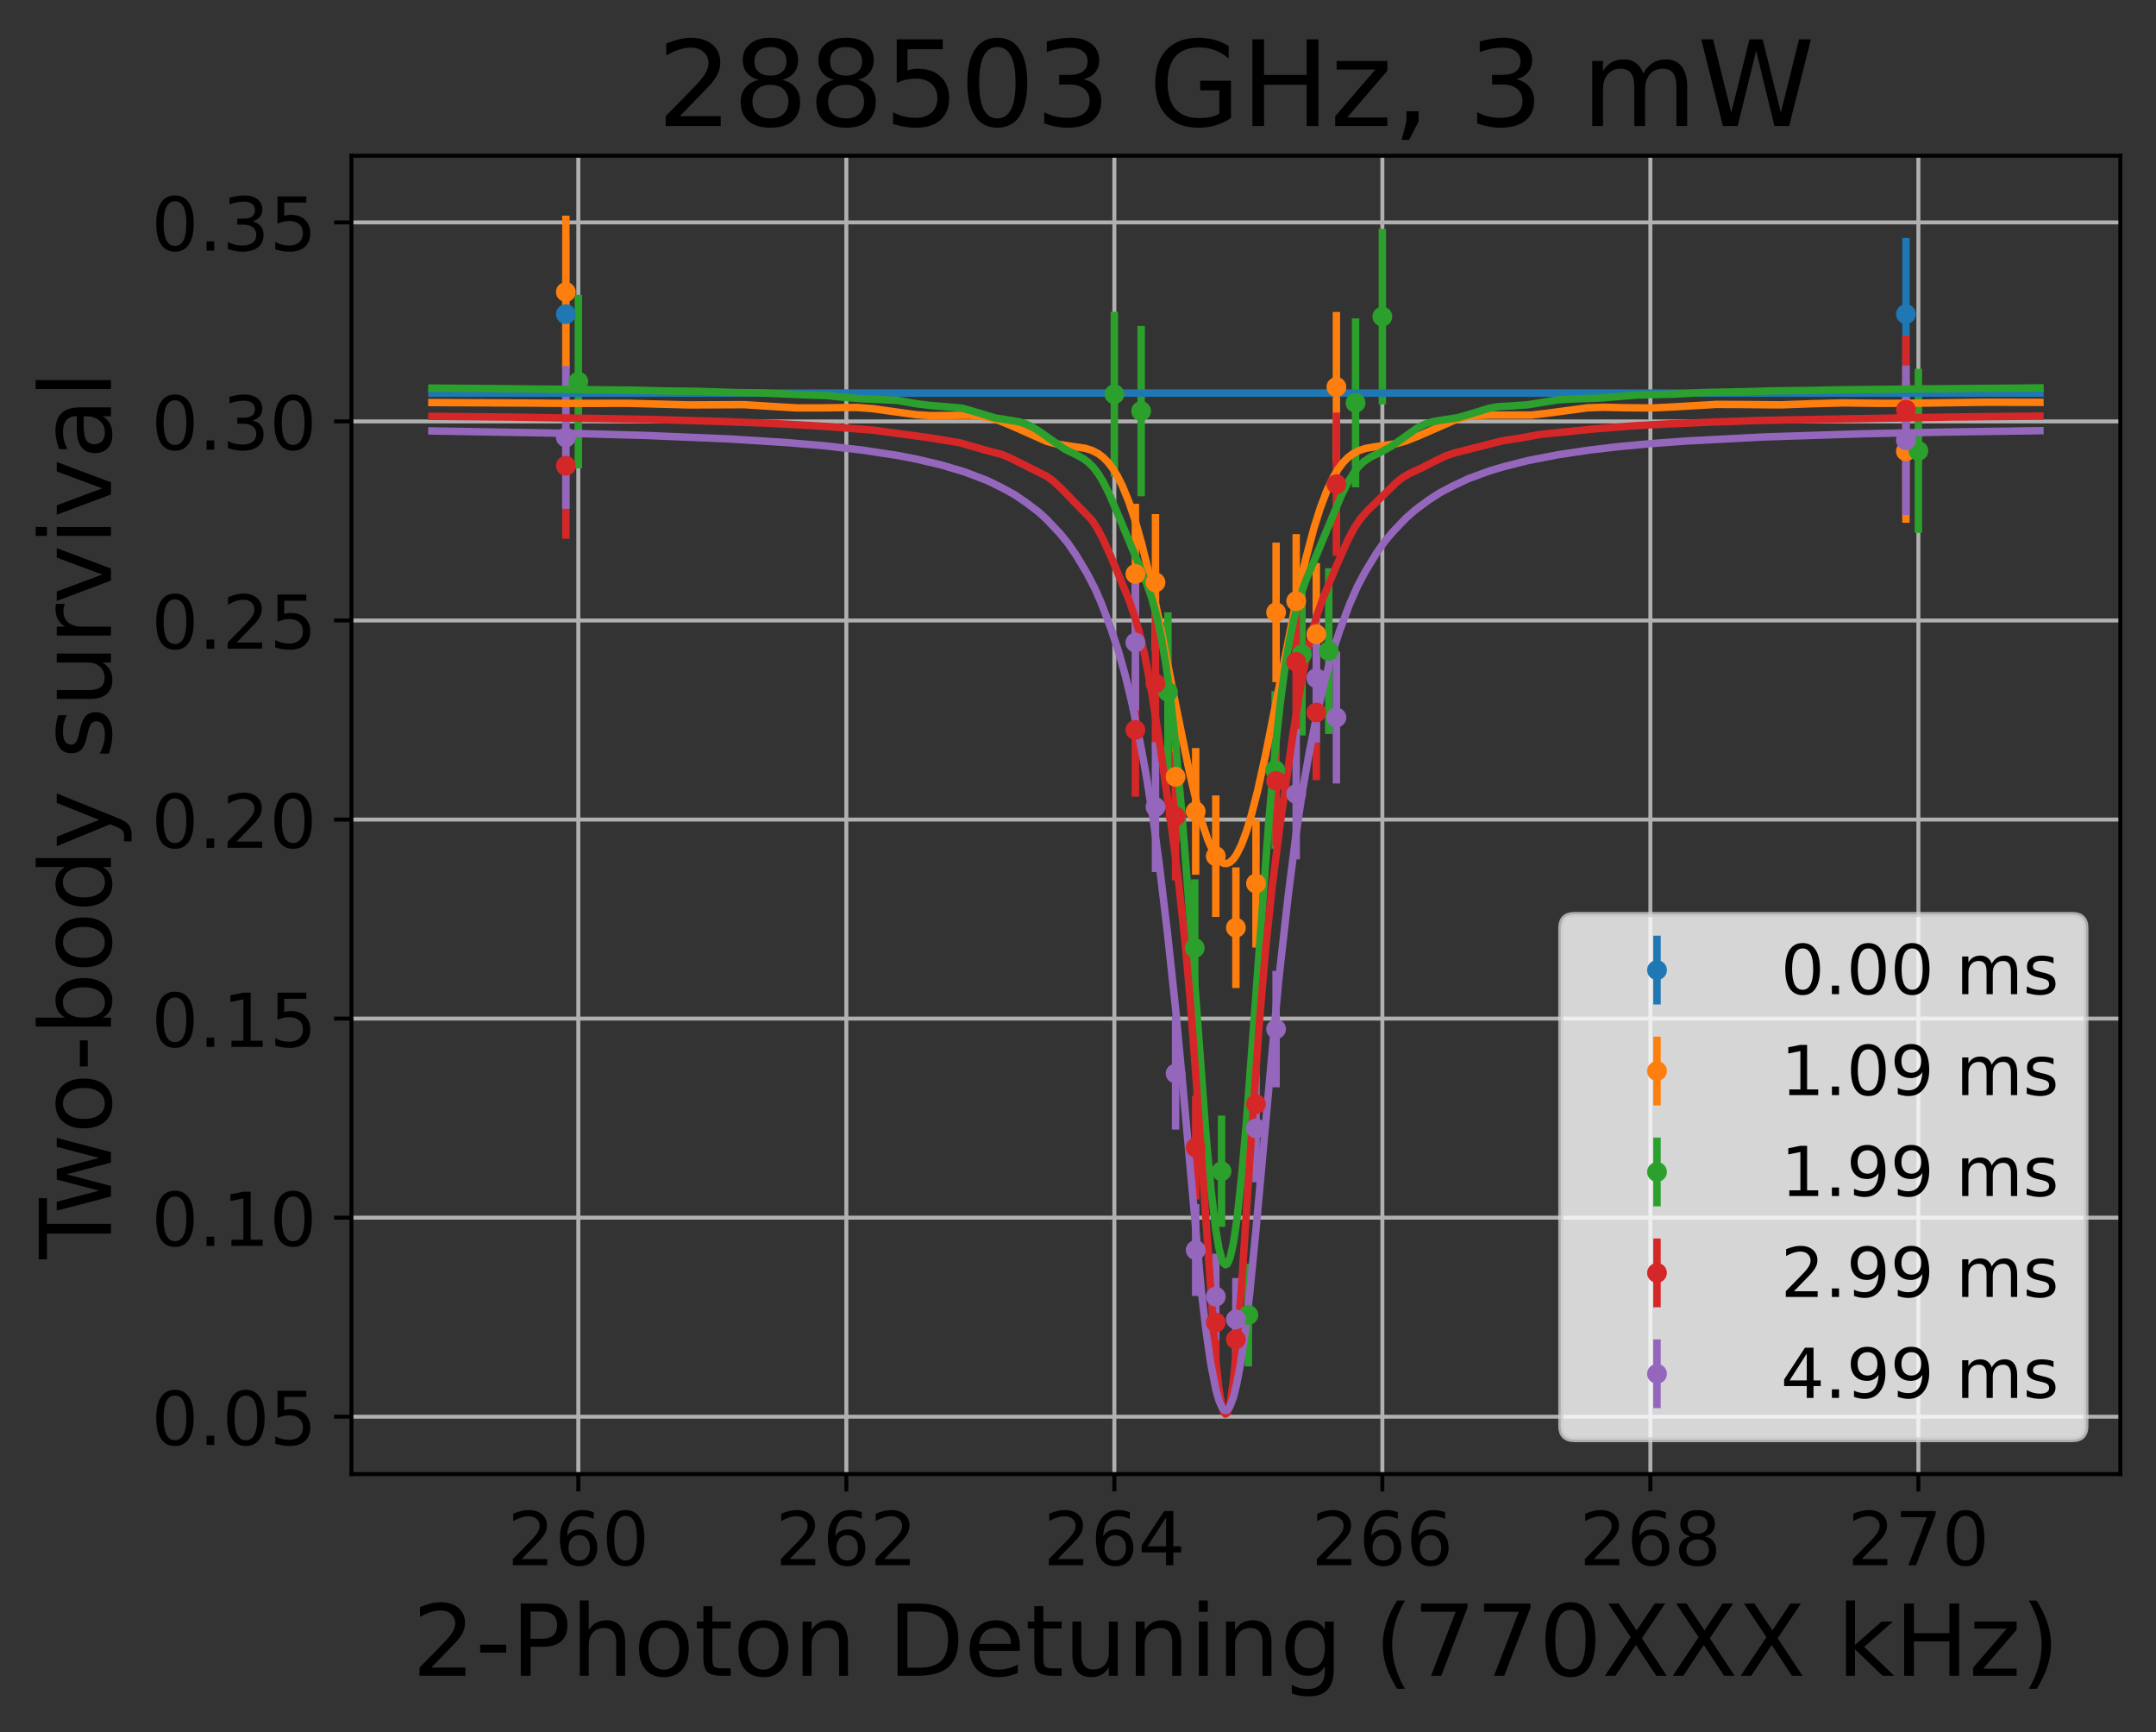 <?xml version="1.0" encoding="utf-8" standalone="no"?>
<!DOCTYPE svg PUBLIC "-//W3C//DTD SVG 1.1//EN"
  "http://www.w3.org/Graphics/SVG/1.1/DTD/svg11.dtd">
<!-- Created with matplotlib (https://matplotlib.org/) -->
<svg height="349.622pt" version="1.1" viewBox="0 0 435.275 349.622" width="435.275pt" xmlns="http://www.w3.org/2000/svg" xmlns:xlink="http://www.w3.org/1999/xlink">
 <rect x="0" y="0" width="435.275" height="349.622" fill="#333333" stroke="none"/>
 <defs>
  <style type="text/css">
*{stroke-linecap:butt;stroke-linejoin:round;}
  </style>
 </defs>
 <g id="figure_1">
  <g id="patch_1">
   <path d="M 0 349.622 
L 435.275 349.622 
L 435.275 0 
L 0 0 
z
" style="fill:none;"/>
  </g>
  <g id="axes_1">
   <g id="patch_2">
    <path d="M 70.955 297.548 
L 428.075 297.548 
L 428.075 31.436 
L 70.955 31.436 
z
" style="fill:none;"/>
   </g>
   <g id="matplotlib.axis_1">
    <g id="xtick_1">
     <g id="line2d_1">
      <path clip-path="url(#p140c2fcd43)" d="M 116.758 297.548 
L 116.758 31.436 
" style="fill:none;stroke:#b0b0b0;stroke-linecap:square;stroke-width:0.8;"/>
     </g>
     <g id="line2d_2">
      <defs>
       <path d="M 0 0 
L 0 3.5 
" id="m005f0a59be" style="stroke:#000000;stroke-width:0.8;"/>
      </defs>
      <g>
       <use style="stroke:#000000;stroke-width:0.8;" x="116.758" xlink:href="#m005f0a59be" y="297.548"/>
      </g>
     </g>
     <g id="text_1">
      <!-- 260 -->
      <defs>
       <path d="M 19.188 8.297 
L 53.609 8.297 
L 53.609 0 
L 7.328 0 
L 7.328 8.297 
Q 12.938 14.109 22.625 23.891 
Q 32.328 33.688 34.812 36.531 
Q 39.547 41.844 41.422 45.531 
Q 43.312 49.219 43.312 52.781 
Q 43.312 58.594 39.234 62.25 
Q 35.156 65.922 28.609 65.922 
Q 23.969 65.922 18.812 64.312 
Q 13.672 62.703 7.812 59.422 
L 7.812 69.391 
Q 13.766 71.781 18.938 73 
Q 24.125 74.219 28.422 74.219 
Q 39.75 74.219 46.484 68.547 
Q 53.219 62.891 53.219 53.422 
Q 53.219 48.922 51.531 44.891 
Q 49.859 40.875 45.406 35.406 
Q 44.188 33.984 37.641 27.219 
Q 31.109 20.453 19.188 8.297 
z
" id="DejaVuSans-50"/>
       <path d="M 33.016 40.375 
Q 26.375 40.375 22.484 35.828 
Q 18.609 31.297 18.609 23.391 
Q 18.609 15.531 22.484 10.953 
Q 26.375 6.391 33.016 6.391 
Q 39.656 6.391 43.531 10.953 
Q 47.406 15.531 47.406 23.391 
Q 47.406 31.297 43.531 35.828 
Q 39.656 40.375 33.016 40.375 
z
M 52.594 71.297 
L 52.594 62.312 
Q 48.875 64.062 45.094 64.984 
Q 41.312 65.922 37.594 65.922 
Q 27.828 65.922 22.672 59.328 
Q 17.531 52.734 16.797 39.406 
Q 19.672 43.656 24.016 45.922 
Q 28.375 48.188 33.594 48.188 
Q 44.578 48.188 50.953 41.516 
Q 57.328 34.859 57.328 23.391 
Q 57.328 12.156 50.688 5.359 
Q 44.047 -1.422 33.016 -1.422 
Q 20.359 -1.422 13.672 8.266 
Q 6.984 17.969 6.984 36.375 
Q 6.984 53.656 15.188 63.938 
Q 23.391 74.219 37.203 74.219 
Q 40.922 74.219 44.703 73.484 
Q 48.484 72.75 52.594 71.297 
z
" id="DejaVuSans-54"/>
       <path d="M 31.781 66.406 
Q 24.172 66.406 20.328 58.906 
Q 16.5 51.422 16.5 36.375 
Q 16.5 21.391 20.328 13.891 
Q 24.172 6.391 31.781 6.391 
Q 39.453 6.391 43.281 13.891 
Q 47.125 21.391 47.125 36.375 
Q 47.125 51.422 43.281 58.906 
Q 39.453 66.406 31.781 66.406 
z
M 31.781 74.219 
Q 44.047 74.219 50.516 64.516 
Q 56.984 54.828 56.984 36.375 
Q 56.984 17.969 50.516 8.266 
Q 44.047 -1.422 31.781 -1.422 
Q 19.531 -1.422 13.062 8.266 
Q 6.594 17.969 6.594 36.375 
Q 6.594 54.828 13.062 64.516 
Q 19.531 74.219 31.781 74.219 
z
" id="DejaVuSans-48"/>
      </defs>
      <g transform="translate(102.442 315.946)scale(0.15 -0.15)">
       <use xlink:href="#DejaVuSans-50"/>
       <use x="63.623" xlink:href="#DejaVuSans-54"/>
       <use x="127.246" xlink:href="#DejaVuSans-48"/>
      </g>
     </g>
    </g>
    <g id="xtick_2">
     <g id="line2d_3">
      <path clip-path="url(#p140c2fcd43)" d="M 170.867 297.548 
L 170.867 31.436 
" style="fill:none;stroke:#b0b0b0;stroke-linecap:square;stroke-width:0.8;"/>
     </g>
     <g id="line2d_4">
      <g>
       <use style="stroke:#000000;stroke-width:0.8;" x="170.867" xlink:href="#m005f0a59be" y="297.548"/>
      </g>
     </g>
     <g id="text_2">
      <!-- 262 -->
      <g transform="translate(156.551 315.946)scale(0.15 -0.15)">
       <use xlink:href="#DejaVuSans-50"/>
       <use x="63.623" xlink:href="#DejaVuSans-54"/>
       <use x="127.246" xlink:href="#DejaVuSans-50"/>
      </g>
     </g>
    </g>
    <g id="xtick_3">
     <g id="line2d_5">
      <path clip-path="url(#p140c2fcd43)" d="M 224.976 297.548 
L 224.976 31.436 
" style="fill:none;stroke:#b0b0b0;stroke-linecap:square;stroke-width:0.8;"/>
     </g>
     <g id="line2d_6">
      <g>
       <use style="stroke:#000000;stroke-width:0.8;" x="224.976" xlink:href="#m005f0a59be" y="297.548"/>
      </g>
     </g>
     <g id="text_3">
      <!-- 264 -->
      <defs>
       <path d="M 37.797 64.312 
L 12.891 25.391 
L 37.797 25.391 
z
M 35.203 72.906 
L 47.609 72.906 
L 47.609 25.391 
L 58.016 25.391 
L 58.016 17.188 
L 47.609 17.188 
L 47.609 0 
L 37.797 0 
L 37.797 17.188 
L 4.891 17.188 
L 4.891 26.703 
z
" id="DejaVuSans-52"/>
      </defs>
      <g transform="translate(210.661 315.946)scale(0.15 -0.15)">
       <use xlink:href="#DejaVuSans-50"/>
       <use x="63.623" xlink:href="#DejaVuSans-54"/>
       <use x="127.246" xlink:href="#DejaVuSans-52"/>
      </g>
     </g>
    </g>
    <g id="xtick_4">
     <g id="line2d_7">
      <path clip-path="url(#p140c2fcd43)" d="M 279.085 297.548 
L 279.085 31.436 
" style="fill:none;stroke:#b0b0b0;stroke-linecap:square;stroke-width:0.8;"/>
     </g>
     <g id="line2d_8">
      <g>
       <use style="stroke:#000000;stroke-width:0.8;" x="279.085" xlink:href="#m005f0a59be" y="297.548"/>
      </g>
     </g>
     <g id="text_4">
      <!-- 266 -->
      <g transform="translate(264.77 315.946)scale(0.15 -0.15)">
       <use xlink:href="#DejaVuSans-50"/>
       <use x="63.623" xlink:href="#DejaVuSans-54"/>
       <use x="127.246" xlink:href="#DejaVuSans-54"/>
      </g>
     </g>
    </g>
    <g id="xtick_5">
     <g id="line2d_9">
      <path clip-path="url(#p140c2fcd43)" d="M 333.194 297.548 
L 333.194 31.436 
" style="fill:none;stroke:#b0b0b0;stroke-linecap:square;stroke-width:0.8;"/>
     </g>
     <g id="line2d_10">
      <g>
       <use style="stroke:#000000;stroke-width:0.8;" x="333.194" xlink:href="#m005f0a59be" y="297.548"/>
      </g>
     </g>
     <g id="text_5">
      <!-- 268 -->
      <defs>
       <path d="M 31.781 34.625 
Q 24.75 34.625 20.719 30.859 
Q 16.703 27.094 16.703 20.516 
Q 16.703 13.922 20.719 10.156 
Q 24.75 6.391 31.781 6.391 
Q 38.812 6.391 42.859 10.172 
Q 46.922 13.969 46.922 20.516 
Q 46.922 27.094 42.891 30.859 
Q 38.875 34.625 31.781 34.625 
z
M 21.922 38.812 
Q 15.578 40.375 12.031 44.719 
Q 8.5 49.078 8.5 55.328 
Q 8.5 64.062 14.719 69.141 
Q 20.953 74.219 31.781 74.219 
Q 42.672 74.219 48.875 69.141 
Q 55.078 64.062 55.078 55.328 
Q 55.078 49.078 51.531 44.719 
Q 48 40.375 41.703 38.812 
Q 48.828 37.156 52.797 32.312 
Q 56.781 27.484 56.781 20.516 
Q 56.781 9.906 50.312 4.234 
Q 43.844 -1.422 31.781 -1.422 
Q 19.734 -1.422 13.25 4.234 
Q 6.781 9.906 6.781 20.516 
Q 6.781 27.484 10.781 32.312 
Q 14.797 37.156 21.922 38.812 
z
M 18.312 54.391 
Q 18.312 48.734 21.844 45.562 
Q 25.391 42.391 31.781 42.391 
Q 38.141 42.391 41.719 45.562 
Q 45.312 48.734 45.312 54.391 
Q 45.312 60.062 41.719 63.234 
Q 38.141 66.406 31.781 66.406 
Q 25.391 66.406 21.844 63.234 
Q 18.312 60.062 18.312 54.391 
z
" id="DejaVuSans-56"/>
      </defs>
      <g transform="translate(318.879 315.946)scale(0.15 -0.15)">
       <use xlink:href="#DejaVuSans-50"/>
       <use x="63.623" xlink:href="#DejaVuSans-54"/>
       <use x="127.246" xlink:href="#DejaVuSans-56"/>
      </g>
     </g>
    </g>
    <g id="xtick_6">
     <g id="line2d_11">
      <path clip-path="url(#p140c2fcd43)" d="M 387.303 297.548 
L 387.303 31.436 
" style="fill:none;stroke:#b0b0b0;stroke-linecap:square;stroke-width:0.8;"/>
     </g>
     <g id="line2d_12">
      <g>
       <use style="stroke:#000000;stroke-width:0.8;" x="387.303" xlink:href="#m005f0a59be" y="297.548"/>
      </g>
     </g>
     <g id="text_6">
      <!-- 270 -->
      <defs>
       <path d="M 8.203 72.906 
L 55.078 72.906 
L 55.078 68.703 
L 28.609 0 
L 18.312 0 
L 43.219 64.594 
L 8.203 64.594 
z
" id="DejaVuSans-55"/>
      </defs>
      <g transform="translate(372.988 315.946)scale(0.15 -0.15)">
       <use xlink:href="#DejaVuSans-50"/>
       <use x="63.623" xlink:href="#DejaVuSans-55"/>
       <use x="127.246" xlink:href="#DejaVuSans-48"/>
      </g>
     </g>
    </g>
    <g id="text_7">
     <!-- 2-Photon Detuning (770XXX kHz) -->
     <defs>
      <path d="M 4.891 31.391 
L 31.203 31.391 
L 31.203 23.391 
L 4.891 23.391 
z
" id="DejaVuSans-45"/>
      <path d="M 19.672 64.797 
L 19.672 37.406 
L 32.078 37.406 
Q 38.969 37.406 42.719 40.969 
Q 46.484 44.531 46.484 51.125 
Q 46.484 57.672 42.719 61.234 
Q 38.969 64.797 32.078 64.797 
z
M 9.812 72.906 
L 32.078 72.906 
Q 44.344 72.906 50.609 67.359 
Q 56.891 61.812 56.891 51.125 
Q 56.891 40.328 50.609 34.812 
Q 44.344 29.297 32.078 29.297 
L 19.672 29.297 
L 19.672 0 
L 9.812 0 
z
" id="DejaVuSans-80"/>
      <path d="M 54.891 33.016 
L 54.891 0 
L 45.906 0 
L 45.906 32.719 
Q 45.906 40.484 42.875 44.328 
Q 39.844 48.188 33.797 48.188 
Q 26.516 48.188 22.312 43.547 
Q 18.109 38.922 18.109 30.906 
L 18.109 0 
L 9.078 0 
L 9.078 75.984 
L 18.109 75.984 
L 18.109 46.188 
Q 21.344 51.125 25.703 53.562 
Q 30.078 56 35.797 56 
Q 45.219 56 50.047 50.172 
Q 54.891 44.344 54.891 33.016 
z
" id="DejaVuSans-104"/>
      <path d="M 30.609 48.391 
Q 23.391 48.391 19.188 42.75 
Q 14.984 37.109 14.984 27.297 
Q 14.984 17.484 19.156 11.844 
Q 23.344 6.203 30.609 6.203 
Q 37.797 6.203 41.984 11.859 
Q 46.188 17.531 46.188 27.297 
Q 46.188 37.016 41.984 42.703 
Q 37.797 48.391 30.609 48.391 
z
M 30.609 56 
Q 42.328 56 49.016 48.375 
Q 55.719 40.766 55.719 27.297 
Q 55.719 13.875 49.016 6.219 
Q 42.328 -1.422 30.609 -1.422 
Q 18.844 -1.422 12.172 6.219 
Q 5.516 13.875 5.516 27.297 
Q 5.516 40.766 12.172 48.375 
Q 18.844 56 30.609 56 
z
" id="DejaVuSans-111"/>
      <path d="M 18.312 70.219 
L 18.312 54.688 
L 36.812 54.688 
L 36.812 47.703 
L 18.312 47.703 
L 18.312 18.016 
Q 18.312 11.328 20.141 9.422 
Q 21.969 7.516 27.594 7.516 
L 36.812 7.516 
L 36.812 0 
L 27.594 0 
Q 17.188 0 13.234 3.875 
Q 9.281 7.766 9.281 18.016 
L 9.281 47.703 
L 2.688 47.703 
L 2.688 54.688 
L 9.281 54.688 
L 9.281 70.219 
z
" id="DejaVuSans-116"/>
      <path d="M 54.891 33.016 
L 54.891 0 
L 45.906 0 
L 45.906 32.719 
Q 45.906 40.484 42.875 44.328 
Q 39.844 48.188 33.797 48.188 
Q 26.516 48.188 22.312 43.547 
Q 18.109 38.922 18.109 30.906 
L 18.109 0 
L 9.078 0 
L 9.078 54.688 
L 18.109 54.688 
L 18.109 46.188 
Q 21.344 51.125 25.703 53.562 
Q 30.078 56 35.797 56 
Q 45.219 56 50.047 50.172 
Q 54.891 44.344 54.891 33.016 
z
" id="DejaVuSans-110"/>
      <path id="DejaVuSans-32"/>
      <path d="M 19.672 64.797 
L 19.672 8.109 
L 31.594 8.109 
Q 46.688 8.109 53.688 14.938 
Q 60.688 21.781 60.688 36.531 
Q 60.688 51.172 53.688 57.984 
Q 46.688 64.797 31.594 64.797 
z
M 9.812 72.906 
L 30.078 72.906 
Q 51.266 72.906 61.172 64.094 
Q 71.094 55.281 71.094 36.531 
Q 71.094 17.672 61.125 8.828 
Q 51.172 0 30.078 0 
L 9.812 0 
z
" id="DejaVuSans-68"/>
      <path d="M 56.203 29.594 
L 56.203 25.203 
L 14.891 25.203 
Q 15.484 15.922 20.484 11.062 
Q 25.484 6.203 34.422 6.203 
Q 39.594 6.203 44.453 7.469 
Q 49.312 8.734 54.109 11.281 
L 54.109 2.781 
Q 49.266 0.734 44.188 -0.344 
Q 39.109 -1.422 33.891 -1.422 
Q 20.797 -1.422 13.156 6.188 
Q 5.516 13.812 5.516 26.812 
Q 5.516 40.234 12.766 48.109 
Q 20.016 56 32.328 56 
Q 43.359 56 49.781 48.891 
Q 56.203 41.797 56.203 29.594 
z
M 47.219 32.234 
Q 47.125 39.594 43.094 43.984 
Q 39.062 48.391 32.422 48.391 
Q 24.906 48.391 20.391 44.141 
Q 15.875 39.891 15.188 32.172 
z
" id="DejaVuSans-101"/>
      <path d="M 8.5 21.578 
L 8.5 54.688 
L 17.484 54.688 
L 17.484 21.922 
Q 17.484 14.156 20.5 10.266 
Q 23.531 6.391 29.594 6.391 
Q 36.859 6.391 41.078 11.031 
Q 45.312 15.672 45.312 23.688 
L 45.312 54.688 
L 54.297 54.688 
L 54.297 0 
L 45.312 0 
L 45.312 8.406 
Q 42.047 3.422 37.719 1 
Q 33.406 -1.422 27.688 -1.422 
Q 18.266 -1.422 13.375 4.438 
Q 8.5 10.297 8.5 21.578 
z
M 31.109 56 
z
" id="DejaVuSans-117"/>
      <path d="M 9.422 54.688 
L 18.406 54.688 
L 18.406 0 
L 9.422 0 
z
M 9.422 75.984 
L 18.406 75.984 
L 18.406 64.594 
L 9.422 64.594 
z
" id="DejaVuSans-105"/>
      <path d="M 45.406 27.984 
Q 45.406 37.75 41.375 43.109 
Q 37.359 48.484 30.078 48.484 
Q 22.859 48.484 18.828 43.109 
Q 14.797 37.75 14.797 27.984 
Q 14.797 18.266 18.828 12.891 
Q 22.859 7.516 30.078 7.516 
Q 37.359 7.516 41.375 12.891 
Q 45.406 18.266 45.406 27.984 
z
M 54.391 6.781 
Q 54.391 -7.172 48.188 -13.984 
Q 42 -20.797 29.203 -20.797 
Q 24.469 -20.797 20.266 -20.094 
Q 16.062 -19.391 12.109 -17.922 
L 12.109 -9.188 
Q 16.062 -11.328 19.922 -12.344 
Q 23.781 -13.375 27.781 -13.375 
Q 36.625 -13.375 41.016 -8.766 
Q 45.406 -4.156 45.406 5.172 
L 45.406 9.625 
Q 42.625 4.781 38.281 2.391 
Q 33.938 0 27.875 0 
Q 17.828 0 11.672 7.656 
Q 5.516 15.328 5.516 27.984 
Q 5.516 40.672 11.672 48.328 
Q 17.828 56 27.875 56 
Q 33.938 56 38.281 53.609 
Q 42.625 51.219 45.406 46.391 
L 45.406 54.688 
L 54.391 54.688 
z
" id="DejaVuSans-103"/>
      <path d="M 31 75.875 
Q 24.469 64.656 21.281 53.656 
Q 18.109 42.672 18.109 31.391 
Q 18.109 20.125 21.312 9.062 
Q 24.516 -2 31 -13.188 
L 23.188 -13.188 
Q 15.875 -1.703 12.234 9.375 
Q 8.594 20.453 8.594 31.391 
Q 8.594 42.281 12.203 53.312 
Q 15.828 64.359 23.188 75.875 
z
" id="DejaVuSans-40"/>
      <path d="M 6.297 72.906 
L 16.891 72.906 
L 35.016 45.797 
L 53.219 72.906 
L 63.812 72.906 
L 40.375 37.891 
L 65.375 0 
L 54.781 0 
L 34.281 31 
L 13.625 0 
L 2.984 0 
L 29 38.922 
z
" id="DejaVuSans-88"/>
      <path d="M 9.078 75.984 
L 18.109 75.984 
L 18.109 31.109 
L 44.922 54.688 
L 56.391 54.688 
L 27.391 29.109 
L 57.625 0 
L 45.906 0 
L 18.109 26.703 
L 18.109 0 
L 9.078 0 
z
" id="DejaVuSans-107"/>
      <path d="M 9.812 72.906 
L 19.672 72.906 
L 19.672 43.016 
L 55.516 43.016 
L 55.516 72.906 
L 65.375 72.906 
L 65.375 0 
L 55.516 0 
L 55.516 34.719 
L 19.672 34.719 
L 19.672 0 
L 9.812 0 
z
" id="DejaVuSans-72"/>
      <path d="M 5.516 54.688 
L 48.188 54.688 
L 48.188 46.484 
L 14.406 7.172 
L 48.188 7.172 
L 48.188 0 
L 4.297 0 
L 4.297 8.203 
L 38.094 47.516 
L 5.516 47.516 
z
" id="DejaVuSans-122"/>
      <path d="M 8.016 75.875 
L 15.828 75.875 
Q 23.141 64.359 26.781 53.312 
Q 30.422 42.281 30.422 31.391 
Q 30.422 20.453 26.781 9.375 
Q 23.141 -1.703 15.828 -13.188 
L 8.016 -13.188 
Q 14.5 -2 17.703 9.062 
Q 20.906 20.125 20.906 31.391 
Q 20.906 42.672 17.703 53.656 
Q 14.5 64.656 8.016 75.875 
z
" id="DejaVuSans-41"/>
     </defs>
     <g transform="translate(83.235 338.262)scale(0.2 -0.2)">
      <use xlink:href="#DejaVuSans-50"/>
      <use x="63.623" xlink:href="#DejaVuSans-45"/>
      <use x="99.707" xlink:href="#DejaVuSans-80"/>
      <use x="160.01" xlink:href="#DejaVuSans-104"/>
      <use x="223.389" xlink:href="#DejaVuSans-111"/>
      <use x="284.57" xlink:href="#DejaVuSans-116"/>
      <use x="323.779" xlink:href="#DejaVuSans-111"/>
      <use x="384.961" xlink:href="#DejaVuSans-110"/>
      <use x="448.34" xlink:href="#DejaVuSans-32"/>
      <use x="480.127" xlink:href="#DejaVuSans-68"/>
      <use x="557.129" xlink:href="#DejaVuSans-101"/>
      <use x="618.652" xlink:href="#DejaVuSans-116"/>
      <use x="657.861" xlink:href="#DejaVuSans-117"/>
      <use x="721.24" xlink:href="#DejaVuSans-110"/>
      <use x="784.619" xlink:href="#DejaVuSans-105"/>
      <use x="812.402" xlink:href="#DejaVuSans-110"/>
      <use x="875.781" xlink:href="#DejaVuSans-103"/>
      <use x="939.258" xlink:href="#DejaVuSans-32"/>
      <use x="971.045" xlink:href="#DejaVuSans-40"/>
      <use x="1010.059" xlink:href="#DejaVuSans-55"/>
      <use x="1073.682" xlink:href="#DejaVuSans-55"/>
      <use x="1137.305" xlink:href="#DejaVuSans-48"/>
      <use x="1200.928" xlink:href="#DejaVuSans-88"/>
      <use x="1269.434" xlink:href="#DejaVuSans-88"/>
      <use x="1337.939" xlink:href="#DejaVuSans-88"/>
      <use x="1406.445" xlink:href="#DejaVuSans-32"/>
      <use x="1438.232" xlink:href="#DejaVuSans-107"/>
      <use x="1496.143" xlink:href="#DejaVuSans-72"/>
      <use x="1571.338" xlink:href="#DejaVuSans-122"/>
      <use x="1623.828" xlink:href="#DejaVuSans-41"/>
     </g>
    </g>
   </g>
   <g id="matplotlib.axis_2">
    <g id="ytick_1">
     <g id="line2d_13">
      <path clip-path="url(#p140c2fcd43)" d="M 70.955 285.97 
L 428.075 285.97 
" style="fill:none;stroke:#b0b0b0;stroke-linecap:square;stroke-width:0.8;"/>
     </g>
     <g id="line2d_14">
      <defs>
       <path d="M 0 0 
L -3.5 0 
" id="mc3ce260a5b" style="stroke:#000000;stroke-width:0.8;"/>
      </defs>
      <g>
       <use style="stroke:#000000;stroke-width:0.8;" x="70.955" xlink:href="#mc3ce260a5b" y="285.97"/>
      </g>
     </g>
     <g id="text_8">
      <!-- 0.05 -->
      <defs>
       <path d="M 10.688 12.406 
L 21 12.406 
L 21 0 
L 10.688 0 
z
" id="DejaVuSans-46"/>
       <path d="M 10.797 72.906 
L 49.516 72.906 
L 49.516 64.594 
L 19.828 64.594 
L 19.828 46.734 
Q 21.969 47.469 24.109 47.828 
Q 26.266 48.188 28.422 48.188 
Q 40.625 48.188 47.75 41.5 
Q 54.891 34.812 54.891 23.391 
Q 54.891 11.625 47.562 5.094 
Q 40.234 -1.422 26.906 -1.422 
Q 22.312 -1.422 17.547 -0.641 
Q 12.797 0.141 7.719 1.703 
L 7.719 11.625 
Q 12.109 9.234 16.797 8.062 
Q 21.484 6.891 26.703 6.891 
Q 35.156 6.891 40.078 11.328 
Q 45.016 15.766 45.016 23.391 
Q 45.016 31 40.078 35.438 
Q 35.156 39.891 26.703 39.891 
Q 22.75 39.891 18.812 39.016 
Q 14.891 38.141 10.797 36.281 
z
" id="DejaVuSans-53"/>
      </defs>
      <g transform="translate(30.556 291.669)scale(0.15 -0.15)">
       <use xlink:href="#DejaVuSans-48"/>
       <use x="63.623" xlink:href="#DejaVuSans-46"/>
       <use x="95.41" xlink:href="#DejaVuSans-48"/>
       <use x="159.033" xlink:href="#DejaVuSans-53"/>
      </g>
     </g>
    </g>
    <g id="ytick_2">
     <g id="line2d_15">
      <path clip-path="url(#p140c2fcd43)" d="M 70.955 245.79 
L 428.075 245.79 
" style="fill:none;stroke:#b0b0b0;stroke-linecap:square;stroke-width:0.8;"/>
     </g>
     <g id="line2d_16">
      <g>
       <use style="stroke:#000000;stroke-width:0.8;" x="70.955" xlink:href="#mc3ce260a5b" y="245.79"/>
      </g>
     </g>
     <g id="text_9">
      <!-- 0.10 -->
      <defs>
       <path d="M 12.406 8.297 
L 28.516 8.297 
L 28.516 63.922 
L 10.984 60.406 
L 10.984 69.391 
L 28.422 72.906 
L 38.281 72.906 
L 38.281 8.297 
L 54.391 8.297 
L 54.391 0 
L 12.406 0 
z
" id="DejaVuSans-49"/>
      </defs>
      <g transform="translate(30.556 251.489)scale(0.15 -0.15)">
       <use xlink:href="#DejaVuSans-48"/>
       <use x="63.623" xlink:href="#DejaVuSans-46"/>
       <use x="95.41" xlink:href="#DejaVuSans-49"/>
       <use x="159.033" xlink:href="#DejaVuSans-48"/>
      </g>
     </g>
    </g>
    <g id="ytick_3">
     <g id="line2d_17">
      <path clip-path="url(#p140c2fcd43)" d="M 70.955 205.609 
L 428.075 205.609 
" style="fill:none;stroke:#b0b0b0;stroke-linecap:square;stroke-width:0.8;"/>
     </g>
     <g id="line2d_18">
      <g>
       <use style="stroke:#000000;stroke-width:0.8;" x="70.955" xlink:href="#mc3ce260a5b" y="205.609"/>
      </g>
     </g>
     <g id="text_10">
      <!-- 0.15 -->
      <g transform="translate(30.556 211.308)scale(0.15 -0.15)">
       <use xlink:href="#DejaVuSans-48"/>
       <use x="63.623" xlink:href="#DejaVuSans-46"/>
       <use x="95.41" xlink:href="#DejaVuSans-49"/>
       <use x="159.033" xlink:href="#DejaVuSans-53"/>
      </g>
     </g>
    </g>
    <g id="ytick_4">
     <g id="line2d_19">
      <path clip-path="url(#p140c2fcd43)" d="M 70.955 165.429 
L 428.075 165.429 
" style="fill:none;stroke:#b0b0b0;stroke-linecap:square;stroke-width:0.8;"/>
     </g>
     <g id="line2d_20">
      <g>
       <use style="stroke:#000000;stroke-width:0.8;" x="70.955" xlink:href="#mc3ce260a5b" y="165.429"/>
      </g>
     </g>
     <g id="text_11">
      <!-- 0.20 -->
      <g transform="translate(30.556 171.128)scale(0.15 -0.15)">
       <use xlink:href="#DejaVuSans-48"/>
       <use x="63.623" xlink:href="#DejaVuSans-46"/>
       <use x="95.41" xlink:href="#DejaVuSans-50"/>
       <use x="159.033" xlink:href="#DejaVuSans-48"/>
      </g>
     </g>
    </g>
    <g id="ytick_5">
     <g id="line2d_21">
      <path clip-path="url(#p140c2fcd43)" d="M 70.955 125.249 
L 428.075 125.249 
" style="fill:none;stroke:#b0b0b0;stroke-linecap:square;stroke-width:0.8;"/>
     </g>
     <g id="line2d_22">
      <g>
       <use style="stroke:#000000;stroke-width:0.8;" x="70.955" xlink:href="#mc3ce260a5b" y="125.249"/>
      </g>
     </g>
     <g id="text_12">
      <!-- 0.25 -->
      <g transform="translate(30.556 130.948)scale(0.15 -0.15)">
       <use xlink:href="#DejaVuSans-48"/>
       <use x="63.623" xlink:href="#DejaVuSans-46"/>
       <use x="95.41" xlink:href="#DejaVuSans-50"/>
       <use x="159.033" xlink:href="#DejaVuSans-53"/>
      </g>
     </g>
    </g>
    <g id="ytick_6">
     <g id="line2d_23">
      <path clip-path="url(#p140c2fcd43)" d="M 70.955 85.068 
L 428.075 85.068 
" style="fill:none;stroke:#b0b0b0;stroke-linecap:square;stroke-width:0.8;"/>
     </g>
     <g id="line2d_24">
      <g>
       <use style="stroke:#000000;stroke-width:0.8;" x="70.955" xlink:href="#mc3ce260a5b" y="85.068"/>
      </g>
     </g>
     <g id="text_13">
      <!-- 0.30 -->
      <defs>
       <path d="M 40.578 39.312 
Q 47.656 37.797 51.625 33 
Q 55.609 28.219 55.609 21.188 
Q 55.609 10.406 48.188 4.484 
Q 40.766 -1.422 27.094 -1.422 
Q 22.516 -1.422 17.656 -0.516 
Q 12.797 0.391 7.625 2.203 
L 7.625 11.719 
Q 11.719 9.328 16.594 8.109 
Q 21.484 6.891 26.812 6.891 
Q 36.078 6.891 40.938 10.547 
Q 45.797 14.203 45.797 21.188 
Q 45.797 27.641 41.281 31.266 
Q 36.766 34.906 28.719 34.906 
L 20.219 34.906 
L 20.219 43.016 
L 29.109 43.016 
Q 36.375 43.016 40.234 45.922 
Q 44.094 48.828 44.094 54.297 
Q 44.094 59.906 40.109 62.906 
Q 36.141 65.922 28.719 65.922 
Q 24.656 65.922 20.016 65.031 
Q 15.375 64.156 9.812 62.312 
L 9.812 71.094 
Q 15.438 72.656 20.344 73.438 
Q 25.25 74.219 29.594 74.219 
Q 40.828 74.219 47.359 69.109 
Q 53.906 64.016 53.906 55.328 
Q 53.906 49.266 50.438 45.094 
Q 46.969 40.922 40.578 39.312 
z
" id="DejaVuSans-51"/>
      </defs>
      <g transform="translate(30.556 90.767)scale(0.15 -0.15)">
       <use xlink:href="#DejaVuSans-48"/>
       <use x="63.623" xlink:href="#DejaVuSans-46"/>
       <use x="95.41" xlink:href="#DejaVuSans-51"/>
       <use x="159.033" xlink:href="#DejaVuSans-48"/>
      </g>
     </g>
    </g>
    <g id="ytick_7">
     <g id="line2d_25">
      <path clip-path="url(#p140c2fcd43)" d="M 70.955 44.888 
L 428.075 44.888 
" style="fill:none;stroke:#b0b0b0;stroke-linecap:square;stroke-width:0.8;"/>
     </g>
     <g id="line2d_26">
      <g>
       <use style="stroke:#000000;stroke-width:0.8;" x="70.955" xlink:href="#mc3ce260a5b" y="44.888"/>
      </g>
     </g>
     <g id="text_14">
      <!-- 0.35 -->
      <g transform="translate(30.556 50.587)scale(0.15 -0.15)">
       <use xlink:href="#DejaVuSans-48"/>
       <use x="63.623" xlink:href="#DejaVuSans-46"/>
       <use x="95.41" xlink:href="#DejaVuSans-51"/>
       <use x="159.033" xlink:href="#DejaVuSans-53"/>
      </g>
     </g>
    </g>
    <g id="text_15">
     <!-- Two-body survival -->
     <defs>
      <path d="M -0.297 72.906 
L 61.375 72.906 
L 61.375 64.594 
L 35.5 64.594 
L 35.5 0 
L 25.594 0 
L 25.594 64.594 
L -0.297 64.594 
z
" id="DejaVuSans-84"/>
      <path d="M 4.203 54.688 
L 13.188 54.688 
L 24.422 12.016 
L 35.594 54.688 
L 46.188 54.688 
L 57.422 12.016 
L 68.609 54.688 
L 77.594 54.688 
L 63.281 0 
L 52.688 0 
L 40.922 44.828 
L 29.109 0 
L 18.5 0 
z
" id="DejaVuSans-119"/>
      <path d="M 48.688 27.297 
Q 48.688 37.203 44.609 42.844 
Q 40.531 48.484 33.406 48.484 
Q 26.266 48.484 22.188 42.844 
Q 18.109 37.203 18.109 27.297 
Q 18.109 17.391 22.188 11.75 
Q 26.266 6.109 33.406 6.109 
Q 40.531 6.109 44.609 11.75 
Q 48.688 17.391 48.688 27.297 
z
M 18.109 46.391 
Q 20.953 51.266 25.266 53.625 
Q 29.594 56 35.594 56 
Q 45.562 56 51.781 48.094 
Q 58.016 40.188 58.016 27.297 
Q 58.016 14.406 51.781 6.484 
Q 45.562 -1.422 35.594 -1.422 
Q 29.594 -1.422 25.266 0.953 
Q 20.953 3.328 18.109 8.203 
L 18.109 0 
L 9.078 0 
L 9.078 75.984 
L 18.109 75.984 
z
" id="DejaVuSans-98"/>
      <path d="M 45.406 46.391 
L 45.406 75.984 
L 54.391 75.984 
L 54.391 0 
L 45.406 0 
L 45.406 8.203 
Q 42.578 3.328 38.25 0.953 
Q 33.938 -1.422 27.875 -1.422 
Q 17.969 -1.422 11.734 6.484 
Q 5.516 14.406 5.516 27.297 
Q 5.516 40.188 11.734 48.094 
Q 17.969 56 27.875 56 
Q 33.938 56 38.25 53.625 
Q 42.578 51.266 45.406 46.391 
z
M 14.797 27.297 
Q 14.797 17.391 18.875 11.75 
Q 22.953 6.109 30.078 6.109 
Q 37.203 6.109 41.297 11.75 
Q 45.406 17.391 45.406 27.297 
Q 45.406 37.203 41.297 42.844 
Q 37.203 48.484 30.078 48.484 
Q 22.953 48.484 18.875 42.844 
Q 14.797 37.203 14.797 27.297 
z
" id="DejaVuSans-100"/>
      <path d="M 32.172 -5.078 
Q 28.375 -14.844 24.75 -17.812 
Q 21.141 -20.797 15.094 -20.797 
L 7.906 -20.797 
L 7.906 -13.281 
L 13.188 -13.281 
Q 16.891 -13.281 18.938 -11.516 
Q 21 -9.766 23.484 -3.219 
L 25.094 0.875 
L 2.984 54.688 
L 12.5 54.688 
L 29.594 11.922 
L 46.688 54.688 
L 56.203 54.688 
z
" id="DejaVuSans-121"/>
      <path d="M 44.281 53.078 
L 44.281 44.578 
Q 40.484 46.531 36.375 47.5 
Q 32.281 48.484 27.875 48.484 
Q 21.188 48.484 17.844 46.438 
Q 14.5 44.391 14.5 40.281 
Q 14.5 37.156 16.891 35.375 
Q 19.281 33.594 26.516 31.984 
L 29.594 31.297 
Q 39.156 29.25 43.188 25.516 
Q 47.219 21.781 47.219 15.094 
Q 47.219 7.469 41.188 3.016 
Q 35.156 -1.422 24.609 -1.422 
Q 20.219 -1.422 15.453 -0.562 
Q 10.688 0.297 5.422 2 
L 5.422 11.281 
Q 10.406 8.688 15.234 7.391 
Q 20.062 6.109 24.812 6.109 
Q 31.156 6.109 34.562 8.281 
Q 37.984 10.453 37.984 14.406 
Q 37.984 18.062 35.516 20.016 
Q 33.062 21.969 24.703 23.781 
L 21.578 24.516 
Q 13.234 26.266 9.516 29.906 
Q 5.812 33.547 5.812 39.891 
Q 5.812 47.609 11.281 51.797 
Q 16.75 56 26.812 56 
Q 31.781 56 36.172 55.266 
Q 40.578 54.547 44.281 53.078 
z
" id="DejaVuSans-115"/>
      <path d="M 41.109 46.297 
Q 39.594 47.172 37.812 47.578 
Q 36.031 48 33.891 48 
Q 26.266 48 22.188 43.047 
Q 18.109 38.094 18.109 28.812 
L 18.109 0 
L 9.078 0 
L 9.078 54.688 
L 18.109 54.688 
L 18.109 46.188 
Q 20.953 51.172 25.484 53.578 
Q 30.031 56 36.531 56 
Q 37.453 56 38.578 55.875 
Q 39.703 55.766 41.062 55.516 
z
" id="DejaVuSans-114"/>
      <path d="M 2.984 54.688 
L 12.5 54.688 
L 29.594 8.797 
L 46.688 54.688 
L 56.203 54.688 
L 35.688 0 
L 23.484 0 
z
" id="DejaVuSans-118"/>
      <path d="M 34.281 27.484 
Q 23.391 27.484 19.188 25 
Q 14.984 22.516 14.984 16.5 
Q 14.984 11.719 18.141 8.906 
Q 21.297 6.109 26.703 6.109 
Q 34.188 6.109 38.703 11.406 
Q 43.219 16.703 43.219 25.484 
L 43.219 27.484 
z
M 52.203 31.203 
L 52.203 0 
L 43.219 0 
L 43.219 8.297 
Q 40.141 3.328 35.547 0.953 
Q 30.953 -1.422 24.312 -1.422 
Q 15.922 -1.422 10.953 3.297 
Q 6 8.016 6 15.922 
Q 6 25.141 12.172 29.828 
Q 18.359 34.516 30.609 34.516 
L 43.219 34.516 
L 43.219 35.406 
Q 43.219 41.609 39.141 45 
Q 35.062 48.391 27.688 48.391 
Q 23 48.391 18.547 47.266 
Q 14.109 46.141 10.016 43.891 
L 10.016 52.203 
Q 14.938 54.109 19.578 55.047 
Q 24.219 56 28.609 56 
Q 40.484 56 46.344 49.844 
Q 52.203 43.703 52.203 31.203 
z
" id="DejaVuSans-97"/>
      <path d="M 9.422 75.984 
L 18.406 75.984 
L 18.406 0 
L 9.422 0 
z
" id="DejaVuSans-108"/>
     </defs>
     <g transform="translate(22.397 254.134)rotate(-90)scale(0.2 -0.2)">
      <use xlink:href="#DejaVuSans-84"/>
      <use x="44.584" xlink:href="#DejaVuSans-119"/>
      <use x="126.371" xlink:href="#DejaVuSans-111"/>
      <use x="189.428" xlink:href="#DejaVuSans-45"/>
      <use x="225.512" xlink:href="#DejaVuSans-98"/>
      <use x="288.988" xlink:href="#DejaVuSans-111"/>
      <use x="350.17" xlink:href="#DejaVuSans-100"/>
      <use x="413.646" xlink:href="#DejaVuSans-121"/>
      <use x="472.826" xlink:href="#DejaVuSans-32"/>
      <use x="504.613" xlink:href="#DejaVuSans-115"/>
      <use x="556.713" xlink:href="#DejaVuSans-117"/>
      <use x="620.092" xlink:href="#DejaVuSans-114"/>
      <use x="661.205" xlink:href="#DejaVuSans-118"/>
      <use x="720.385" xlink:href="#DejaVuSans-105"/>
      <use x="748.168" xlink:href="#DejaVuSans-118"/>
      <use x="807.348" xlink:href="#DejaVuSans-97"/>
      <use x="868.627" xlink:href="#DejaVuSans-108"/>
     </g>
    </g>
   </g>
   <g id="LineCollection_1">
    <path clip-path="url(#p140c2fcd43)" d="M 114.242 78.782 
L 114.242 48.032 
" style="fill:none;stroke:#1f77b4;stroke-width:1.5;"/>
    <path clip-path="url(#p140c2fcd43)" d="M 384.787 78.782 
L 384.787 48.032 
" style="fill:none;stroke:#1f77b4;stroke-width:1.5;"/>
   </g>
   <g id="LineCollection_2">
    <path clip-path="url(#p140c2fcd43)" d="M 114.242 74.364 
L 114.242 43.532 
" style="fill:none;stroke:#ff7f0e;stroke-width:1.5;"/>
    <path clip-path="url(#p140c2fcd43)" d="M 229.224 130.038 
L 229.224 101.696 
" style="fill:none;stroke:#ff7f0e;stroke-width:1.5;"/>
    <path clip-path="url(#p140c2fcd43)" d="M 233.282 131.341 
L 233.282 103.774 
" style="fill:none;stroke:#ff7f0e;stroke-width:1.5;"/>
    <path clip-path="url(#p140c2fcd43)" d="M 237.34 169.915 
L 237.34 143.686 
" style="fill:none;stroke:#ff7f0e;stroke-width:1.5;"/>
    <path clip-path="url(#p140c2fcd43)" d="M 241.398 176.576 
L 241.398 150.997 
" style="fill:none;stroke:#ff7f0e;stroke-width:1.5;"/>
    <path clip-path="url(#p140c2fcd43)" d="M 245.457 185.08 
L 245.457 160.565 
" style="fill:none;stroke:#ff7f0e;stroke-width:1.5;"/>
    <path clip-path="url(#p140c2fcd43)" d="M 249.515 199.439 
L 249.515 175.088 
" style="fill:none;stroke:#ff7f0e;stroke-width:1.5;"/>
    <path clip-path="url(#p140c2fcd43)" d="M 253.573 191.268 
L 253.573 165.405 
" style="fill:none;stroke:#ff7f0e;stroke-width:1.5;"/>
    <path clip-path="url(#p140c2fcd43)" d="M 257.631 137.699 
L 257.631 109.521 
" style="fill:none;stroke:#ff7f0e;stroke-width:1.5;"/>
    <path clip-path="url(#p140c2fcd43)" d="M 261.689 134.881 
L 261.689 107.809 
" style="fill:none;stroke:#ff7f0e;stroke-width:1.5;"/>
    <path clip-path="url(#p140c2fcd43)" d="M 265.747 142.363 
L 265.747 113.657 
" style="fill:none;stroke:#ff7f0e;stroke-width:1.5;"/>
    <path clip-path="url(#p140c2fcd43)" d="M 269.806 93.255 
L 269.806 62.975 
" style="fill:none;stroke:#ff7f0e;stroke-width:1.5;"/>
    <path clip-path="url(#p140c2fcd43)" d="M 384.787 105.523 
L 384.787 76.649 
" style="fill:none;stroke:#ff7f0e;stroke-width:1.5;"/>
   </g>
   <g id="LineCollection_3">
    <path clip-path="url(#p140c2fcd43)" d="M 116.758 94.549 
L 116.758 59.515 
" style="fill:none;stroke:#2ca02c;stroke-width:1.5;"/>
    <path clip-path="url(#p140c2fcd43)" d="M 224.976 96.192 
L 224.976 62.95 
" style="fill:none;stroke:#2ca02c;stroke-width:1.5;"/>
    <path clip-path="url(#p140c2fcd43)" d="M 230.387 100.167 
L 230.387 65.786 
" style="fill:none;stroke:#2ca02c;stroke-width:1.5;"/>
    <path clip-path="url(#p140c2fcd43)" d="M 235.798 155.72 
L 235.798 123.607 
" style="fill:none;stroke:#2ca02c;stroke-width:1.5;"/>
    <path clip-path="url(#p140c2fcd43)" d="M 241.209 205.225 
L 241.209 177.49 
" style="fill:none;stroke:#2ca02c;stroke-width:1.5;"/>
    <path clip-path="url(#p140c2fcd43)" d="M 246.62 247.654 
L 246.62 225.185 
" style="fill:none;stroke:#2ca02c;stroke-width:1.5;"/>
    <path clip-path="url(#p140c2fcd43)" d="M 252.031 275.813 
L 252.031 255.079 
" style="fill:none;stroke:#2ca02c;stroke-width:1.5;"/>
    <path clip-path="url(#p140c2fcd43)" d="M 257.442 171.348 
L 257.442 139.515 
" style="fill:none;stroke:#2ca02c;stroke-width:1.5;"/>
    <path clip-path="url(#p140c2fcd43)" d="M 262.853 148.453 
L 262.853 115.711 
" style="fill:none;stroke:#2ca02c;stroke-width:1.5;"/>
    <path clip-path="url(#p140c2fcd43)" d="M 268.263 148.158 
L 268.263 114.688 
" style="fill:none;stroke:#2ca02c;stroke-width:1.5;"/>
    <path clip-path="url(#p140c2fcd43)" d="M 273.674 98.355 
L 273.674 64.275 
" style="fill:none;stroke:#2ca02c;stroke-width:1.5;"/>
    <path clip-path="url(#p140c2fcd43)" d="M 279.085 81.631 
L 279.085 46.192 
" style="fill:none;stroke:#2ca02c;stroke-width:1.5;"/>
    <path clip-path="url(#p140c2fcd43)" d="M 387.303 107.573 
L 387.303 74.445 
" style="fill:none;stroke:#2ca02c;stroke-width:1.5;"/>
   </g>
   <g id="LineCollection_4">
    <path clip-path="url(#p140c2fcd43)" d="M 114.242 108.744 
L 114.242 79.28 
" style="fill:none;stroke:#d62728;stroke-width:1.5;"/>
    <path clip-path="url(#p140c2fcd43)" d="M 229.224 160.795 
L 229.224 133.914 
" style="fill:none;stroke:#d62728;stroke-width:1.5;"/>
    <path clip-path="url(#p140c2fcd43)" d="M 233.282 151.861 
L 233.282 124.084 
" style="fill:none;stroke:#d62728;stroke-width:1.5;"/>
    <path clip-path="url(#p140c2fcd43)" d="M 237.34 177.704 
L 237.34 151.858 
" style="fill:none;stroke:#d62728;stroke-width:1.5;"/>
    <path clip-path="url(#p140c2fcd43)" d="M 241.398 242.134 
L 241.398 221.161 
" style="fill:none;stroke:#d62728;stroke-width:1.5;"/>
    <path clip-path="url(#p140c2fcd43)" d="M 245.457 275.678 
L 245.457 258.241 
" style="fill:none;stroke:#d62728;stroke-width:1.5;"/>
    <path clip-path="url(#p140c2fcd43)" d="M 249.515 278.411 
L 249.515 262.312 
" style="fill:none;stroke:#d62728;stroke-width:1.5;"/>
    <path clip-path="url(#p140c2fcd43)" d="M 253.573 233.809 
L 253.573 211.927 
" style="fill:none;stroke:#d62728;stroke-width:1.5;"/>
    <path clip-path="url(#p140c2fcd43)" d="M 257.631 170.671 
L 257.631 144.551 
" style="fill:none;stroke:#d62728;stroke-width:1.5;"/>
    <path clip-path="url(#p140c2fcd43)" d="M 261.689 147.347 
L 261.689 119.893 
" style="fill:none;stroke:#d62728;stroke-width:1.5;"/>
    <path clip-path="url(#p140c2fcd43)" d="M 265.747 157.481 
L 265.747 130.146 
" style="fill:none;stroke:#d62728;stroke-width:1.5;"/>
    <path clip-path="url(#p140c2fcd43)" d="M 269.806 112.198 
L 269.806 83.275 
" style="fill:none;stroke:#d62728;stroke-width:1.5;"/>
    <path clip-path="url(#p140c2fcd43)" d="M 384.787 97.655 
L 384.787 67.731 
" style="fill:none;stroke:#d62728;stroke-width:1.5;"/>
   </g>
   <g id="LineCollection_5">
    <path clip-path="url(#p140c2fcd43)" d="M 114.242 102.717 
L 114.242 73.878 
" style="fill:none;stroke:#9467bd;stroke-width:1.5;"/>
    <path clip-path="url(#p140c2fcd43)" d="M 229.224 143.433 
L 229.224 115.965 
" style="fill:none;stroke:#9467bd;stroke-width:1.5;"/>
    <path clip-path="url(#p140c2fcd43)" d="M 233.282 176.024 
L 233.282 149.812 
" style="fill:none;stroke:#9467bd;stroke-width:1.5;"/>
    <path clip-path="url(#p140c2fcd43)" d="M 237.34 228.019 
L 237.34 205.364 
" style="fill:none;stroke:#9467bd;stroke-width:1.5;"/>
    <path clip-path="url(#p140c2fcd43)" d="M 241.398 261.598 
L 241.398 243.075 
" style="fill:none;stroke:#9467bd;stroke-width:1.5;"/>
    <path clip-path="url(#p140c2fcd43)" d="M 245.457 270.411 
L 245.457 253.057 
" style="fill:none;stroke:#9467bd;stroke-width:1.5;"/>
    <path clip-path="url(#p140c2fcd43)" d="M 249.515 274.655 
L 249.515 257.986 
" style="fill:none;stroke:#9467bd;stroke-width:1.5;"/>
    <path clip-path="url(#p140c2fcd43)" d="M 253.573 238.651 
L 253.573 216.876 
" style="fill:none;stroke:#9467bd;stroke-width:1.5;"/>
    <path clip-path="url(#p140c2fcd43)" d="M 257.631 219.478 
L 257.631 195.984 
" style="fill:none;stroke:#9467bd;stroke-width:1.5;"/>
    <path clip-path="url(#p140c2fcd43)" d="M 261.689 173.459 
L 261.689 147.09 
" style="fill:none;stroke:#9467bd;stroke-width:1.5;"/>
    <path clip-path="url(#p140c2fcd43)" d="M 265.747 149.873 
L 265.747 123.918 
" style="fill:none;stroke:#9467bd;stroke-width:1.5;"/>
    <path clip-path="url(#p140c2fcd43)" d="M 269.806 158.148 
L 269.806 131.519 
" style="fill:none;stroke:#9467bd;stroke-width:1.5;"/>
    <path clip-path="url(#p140c2fcd43)" d="M 384.787 103.952 
L 384.787 73.799 
" style="fill:none;stroke:#9467bd;stroke-width:1.5;"/>
   </g>
   <g id="line2d_27">
    <path clip-path="url(#p140c2fcd43)" d="M 87.187 79.348 
L 411.842 79.348 
" style="fill:none;stroke:#1f77b4;stroke-linecap:square;stroke-width:1.5;"/>
   </g>
   <g id="line2d_28">
    <path clip-path="url(#p140c2fcd43)" d="M 87.187 81.254 
L 107.336 81.362 
L 114.161 81.425 
L 126.835 81.406 
L 139.184 81.735 
L 150.233 81.683 
L 155.433 82.018 
L 160.958 82.34 
L 165.183 82.34 
L 172.982 82.245 
L 176.232 82.493 
L 180.132 83.042 
L 185.006 83.72 
L 187.931 83.901 
L 191.506 83.864 
L 195.731 83.81 
L 198.005 84.005 
L 199.955 84.386 
L 201.905 84.983 
L 204.18 85.918 
L 211.33 89.093 
L 213.279 89.614 
L 215.554 89.979 
L 219.129 90.496 
L 220.429 90.903 
L 221.729 91.573 
L 222.704 92.308 
L 223.679 93.29 
L 224.654 94.559 
L 225.629 96.153 
L 226.604 98.101 
L 227.904 101.289 
L 229.203 105.179 
L 230.503 109.766 
L 232.128 116.414 
L 234.078 125.503 
L 237.328 142.083 
L 239.928 154.904 
L 241.553 161.883 
L 242.853 166.567 
L 243.828 169.438 
L 244.802 171.689 
L 245.777 173.271 
L 246.427 173.936 
L 247.077 174.282 
L 247.727 174.305 
L 248.377 174.004 
L 249.027 173.384 
L 249.677 172.45 
L 250.652 170.48 
L 251.627 167.867 
L 252.602 164.669 
L 253.902 159.612 
L 255.527 152.284 
L 258.127 139.206 
L 261.701 121.261 
L 263.651 112.683 
L 265.276 106.576 
L 266.576 102.461 
L 267.876 99.049 
L 269.176 96.321 
L 270.151 94.695 
L 271.126 93.397 
L 272.101 92.389 
L 273.076 91.633 
L 274.376 90.941 
L 275.676 90.518 
L 277.625 90.179 
L 281.85 89.563 
L 283.8 89.017 
L 286.075 88.122 
L 294.199 84.588 
L 296.149 84.125 
L 298.099 83.872 
L 300.699 83.792 
L 309.148 83.787 
L 312.398 83.408 
L 320.523 82.323 
L 323.773 82.206 
L 328.647 82.311 
L 333.522 82.35 
L 337.747 82.144 
L 346.521 81.626 
L 351.396 81.648 
L 359.52 81.724 
L 366.02 81.485 
L 372.194 81.326 
L 379.669 81.413 
L 386.169 81.394 
L 400.793 81.191 
L 411.842 81.217 
L 411.842 81.217 
" style="fill:none;stroke:#ff7f0e;stroke-linecap:square;stroke-width:1.5;"/>
   </g>
   <g id="line2d_29">
    <path clip-path="url(#p140c2fcd43)" d="M 87.187 78.339 
L 95.312 78.395 
L 101.487 78.461 
L 107.986 78.524 
L 114.486 78.584 
L 121.31 78.691 
L 127.485 78.749 
L 134.634 78.92 
L 140.484 78.978 
L 148.609 79.243 
L 153.483 79.309 
L 163.233 79.733 
L 166.807 79.835 
L 170.707 80.236 
L 173.957 80.489 
L 181.106 80.815 
L 185.006 81.494 
L 187.606 81.821 
L 194.106 82.37 
L 196.056 82.899 
L 200.93 84.369 
L 203.205 84.724 
L 205.805 85.153 
L 207.105 85.565 
L 208.405 86.178 
L 210.03 87.213 
L 214.904 90.624 
L 217.504 91.907 
L 218.804 92.639 
L 219.779 93.375 
L 220.754 94.355 
L 221.729 95.633 
L 222.704 97.23 
L 224.004 99.828 
L 225.954 104.414 
L 229.853 113.766 
L 231.478 117.714 
L 232.453 120.518 
L 233.428 123.98 
L 234.403 128.408 
L 235.378 134.096 
L 236.353 141.281 
L 237.328 150.1 
L 238.628 164.365 
L 240.253 185.46 
L 243.503 229.405 
L 244.478 240.019 
L 245.452 248.2 
L 246.102 252.029 
L 246.752 254.418 
L 247.077 255.049 
L 247.402 255.296 
L 247.727 255.158 
L 248.052 254.636 
L 248.377 253.733 
L 249.027 250.817 
L 249.677 246.498 
L 250.652 237.682 
L 251.627 226.583 
L 253.252 204.924 
L 256.177 165.476 
L 257.477 151.018 
L 258.452 142.044 
L 259.427 134.708 
L 260.402 128.887 
L 261.376 124.352 
L 262.351 120.812 
L 263.651 117.109 
L 265.601 112.477 
L 268.526 105.445 
L 270.801 100.029 
L 272.101 97.398 
L 273.401 95.299 
L 274.376 94.096 
L 275.351 93.18 
L 276.65 92.3 
L 278.925 91.175 
L 280.875 90.102 
L 282.825 88.739 
L 286.075 86.418 
L 287.7 85.601 
L 289.325 85.098 
L 291.275 84.776 
L 294.199 84.32 
L 296.474 83.69 
L 300.699 82.39 
L 302.649 82.077 
L 305.249 81.927 
L 308.498 81.699 
L 311.423 81.218 
L 314.673 80.705 
L 317.273 80.547 
L 323.123 80.345 
L 330.597 79.737 
L 337.747 79.568 
L 343.596 79.24 
L 353.021 79.047 
L 357.57 78.905 
L 366.345 78.792 
L 371.544 78.677 
L 379.994 78.598 
L 385.844 78.516 
L 393.318 78.463 
L 400.143 78.399 
L 407.292 78.347 
L 411.842 78.296 
L 411.842 78.296 
" style="fill:none;stroke:#2ca02c;stroke-linecap:square;stroke-width:1.5;"/>
   </g>
   <g id="line2d_30">
    <path clip-path="url(#p140c2fcd43)" d="M 87.187 84.037 
L 102.786 84.181 
L 131.385 84.663 
L 145.684 85.078 
L 150.558 85.261 
L 155.433 85.449 
L 159.333 85.653 
L 163.883 85.911 
L 167.782 86.147 
L 172.982 86.569 
L 176.232 86.823 
L 187.606 88.352 
L 190.531 88.842 
L 193.781 89.374 
L 196.056 90.034 
L 199.305 90.967 
L 202.23 91.724 
L 203.855 92.389 
L 211.33 96.137 
L 212.63 97.088 
L 214.254 98.602 
L 220.429 104.968 
L 221.404 106.431 
L 222.704 108.852 
L 224.329 112.451 
L 227.904 121.023 
L 229.203 124.764 
L 230.178 128.241 
L 231.153 132.487 
L 232.453 139.416 
L 234.078 149.7 
L 236.353 165.643 
L 237.978 178.299 
L 239.278 190.425 
L 240.253 201.382 
L 241.553 218.786 
L 245.452 274.665 
L 246.102 280.419 
L 246.752 284.089 
L 247.077 285.067 
L 247.402 285.452 
L 247.727 285.237 
L 248.052 284.426 
L 248.377 283.03 
L 249.027 278.581 
L 249.677 272.158 
L 250.652 259.654 
L 252.602 229.903 
L 254.227 206.627 
L 255.527 191.385 
L 256.827 179.083 
L 258.452 166.318 
L 261.051 148.148 
L 262.676 138.075 
L 263.976 131.398 
L 264.951 127.345 
L 265.926 124.031 
L 267.226 120.424 
L 269.826 114.192 
L 272.101 109.042 
L 273.401 106.585 
L 274.701 104.661 
L 276.001 103.183 
L 281.85 97.447 
L 283.15 96.414 
L 284.45 95.631 
L 287.05 94.441 
L 289.65 93.107 
L 291.925 91.999 
L 293.549 91.456 
L 303.299 88.983 
L 307.199 88.371 
L 311.098 87.671 
L 322.148 86.557 
L 326.047 86.256 
L 329.947 85.949 
L 336.447 85.587 
L 340.346 85.429 
L 345.221 85.208 
L 349.446 85.075 
L 354.646 84.889 
L 359.845 84.784 
L 394.293 84.169 
L 408.267 84.027 
L 411.842 83.994 
L 411.842 83.994 
" style="fill:none;stroke:#d62728;stroke-linecap:square;stroke-width:1.5;"/>
   </g>
   <g id="line2d_31">
    <path clip-path="url(#p140c2fcd43)" d="M 87.187 86.989 
L 115.786 87.489 
L 130.41 87.898 
L 146.984 88.589 
L 158.683 89.322 
L 166.482 89.98 
L 173.957 90.839 
L 181.106 91.916 
L 185.006 92.67 
L 189.881 93.809 
L 194.756 95.257 
L 199.305 96.994 
L 202.23 98.422 
L 204.83 99.85 
L 207.105 101.398 
L 209.705 103.366 
L 211.33 104.862 
L 213.929 107.61 
L 215.554 109.581 
L 217.179 111.938 
L 219.454 115.715 
L 221.079 118.857 
L 222.379 121.842 
L 224.329 127.006 
L 225.954 131.94 
L 227.254 136.621 
L 228.554 142.087 
L 230.178 149.845 
L 231.478 156.889 
L 232.778 165.116 
L 234.078 174.74 
L 235.703 188.359 
L 237.328 203.53 
L 238.953 220.849 
L 242.528 260.464 
L 243.503 268.769 
L 244.478 275.437 
L 245.452 280.413 
L 246.102 282.729 
L 246.752 284.179 
L 247.077 284.563 
L 247.402 284.713 
L 247.727 284.629 
L 248.052 284.311 
L 248.377 283.762 
L 249.027 281.995 
L 249.677 279.383 
L 250.327 275.981 
L 251.302 269.47 
L 252.277 261.317 
L 253.577 248.123 
L 258.127 198.114 
L 260.077 180.775 
L 261.701 168.056 
L 263.001 159.38 
L 264.301 152.005 
L 265.926 143.988 
L 267.551 136.983 
L 268.851 132.246 
L 270.476 127.267 
L 272.426 122.07 
L 274.051 118.369 
L 275.676 115.305 
L 277.95 111.578 
L 279.575 109.277 
L 281.2 107.351 
L 283.8 104.632 
L 285.75 102.912 
L 288.35 101.002 
L 290.625 99.514 
L 293.224 98.14 
L 296.474 96.621 
L 300.699 95.063 
L 303.624 94.194 
L 308.498 92.964 
L 314.673 91.771 
L 320.848 90.852 
L 326.697 90.165 
L 333.197 89.552 
L 340.671 89.006 
L 356.27 88.196 
L 375.444 87.579 
L 392.018 87.226 
L 411.842 86.936 
L 411.842 86.936 
" style="fill:none;stroke:#9467bd;stroke-linecap:square;stroke-width:1.5;"/>
   </g>
   <g id="line2d_32">
    <defs>
     <path d="M 0 1.5 
C 0.398 1.5 0.779 1.342 1.061 1.061 
C 1.342 0.779 1.5 0.398 1.5 0 
C 1.5 -0.398 1.342 -0.779 1.061 -1.061 
C 0.779 -1.342 0.398 -1.5 0 -1.5 
C -0.398 -1.5 -0.779 -1.342 -1.061 -1.061 
C -1.342 -0.779 -1.5 -0.398 -1.5 0 
C -1.5 0.398 -1.342 0.779 -1.061 1.061 
C -0.779 1.342 -0.398 1.5 0 1.5 
z
" id="mb8bc26594a" style="stroke:#1f77b4;"/>
    </defs>
    <g clip-path="url(#p140c2fcd43)">
     <use style="fill:#1f77b4;stroke:#1f77b4;" x="114.242" xlink:href="#mb8bc26594a" y="63.407"/>
     <use style="fill:#1f77b4;stroke:#1f77b4;" x="384.787" xlink:href="#mb8bc26594a" y="63.407"/>
    </g>
   </g>
   <g id="line2d_33">
    <defs>
     <path d="M 0 1.5 
C 0.398 1.5 0.779 1.342 1.061 1.061 
C 1.342 0.779 1.5 0.398 1.5 0 
C 1.5 -0.398 1.342 -0.779 1.061 -1.061 
C 0.779 -1.342 0.398 -1.5 0 -1.5 
C -0.398 -1.5 -0.779 -1.342 -1.061 -1.061 
C -1.342 -0.779 -1.5 -0.398 -1.5 0 
C -1.5 0.398 -1.342 0.779 -1.061 1.061 
C -0.779 1.342 -0.398 1.5 0 1.5 
z
" id="m3e2fb6b177" style="stroke:#ff7f0e;"/>
    </defs>
    <g clip-path="url(#p140c2fcd43)">
     <use style="fill:#ff7f0e;stroke:#ff7f0e;" x="114.242" xlink:href="#m3e2fb6b177" y="58.948"/>
     <use style="fill:#ff7f0e;stroke:#ff7f0e;" x="229.224" xlink:href="#m3e2fb6b177" y="115.867"/>
     <use style="fill:#ff7f0e;stroke:#ff7f0e;" x="233.282" xlink:href="#m3e2fb6b177" y="117.557"/>
     <use style="fill:#ff7f0e;stroke:#ff7f0e;" x="237.34" xlink:href="#m3e2fb6b177" y="156.801"/>
     <use style="fill:#ff7f0e;stroke:#ff7f0e;" x="241.398" xlink:href="#m3e2fb6b177" y="163.787"/>
     <use style="fill:#ff7f0e;stroke:#ff7f0e;" x="245.457" xlink:href="#m3e2fb6b177" y="172.823"/>
     <use style="fill:#ff7f0e;stroke:#ff7f0e;" x="249.515" xlink:href="#m3e2fb6b177" y="187.263"/>
     <use style="fill:#ff7f0e;stroke:#ff7f0e;" x="253.573" xlink:href="#m3e2fb6b177" y="178.337"/>
     <use style="fill:#ff7f0e;stroke:#ff7f0e;" x="257.631" xlink:href="#m3e2fb6b177" y="123.61"/>
     <use style="fill:#ff7f0e;stroke:#ff7f0e;" x="261.689" xlink:href="#m3e2fb6b177" y="121.345"/>
     <use style="fill:#ff7f0e;stroke:#ff7f0e;" x="265.747" xlink:href="#m3e2fb6b177" y="128.01"/>
     <use style="fill:#ff7f0e;stroke:#ff7f0e;" x="269.806" xlink:href="#m3e2fb6b177" y="78.115"/>
     <use style="fill:#ff7f0e;stroke:#ff7f0e;" x="384.787" xlink:href="#m3e2fb6b177" y="91.086"/>
    </g>
   </g>
   <g id="line2d_34">
    <defs>
     <path d="M 0 1.5 
C 0.398 1.5 0.779 1.342 1.061 1.061 
C 1.342 0.779 1.5 0.398 1.5 0 
C 1.5 -0.398 1.342 -0.779 1.061 -1.061 
C 0.779 -1.342 0.398 -1.5 0 -1.5 
C -0.398 -1.5 -0.779 -1.342 -1.061 -1.061 
C -1.342 -0.779 -1.5 -0.398 -1.5 0 
C -1.5 0.398 -1.342 0.779 -1.061 1.061 
C -0.779 1.342 -0.398 1.5 0 1.5 
z
" id="m92edfcde95" style="stroke:#2ca02c;"/>
    </defs>
    <g clip-path="url(#p140c2fcd43)">
     <use style="fill:#2ca02c;stroke:#2ca02c;" x="116.758" xlink:href="#m92edfcde95" y="77.032"/>
     <use style="fill:#2ca02c;stroke:#2ca02c;" x="224.976" xlink:href="#m92edfcde95" y="79.571"/>
     <use style="fill:#2ca02c;stroke:#2ca02c;" x="230.387" xlink:href="#m92edfcde95" y="82.977"/>
     <use style="fill:#2ca02c;stroke:#2ca02c;" x="235.798" xlink:href="#m92edfcde95" y="139.663"/>
     <use style="fill:#2ca02c;stroke:#2ca02c;" x="241.209" xlink:href="#m92edfcde95" y="191.357"/>
     <use style="fill:#2ca02c;stroke:#2ca02c;" x="246.62" xlink:href="#m92edfcde95" y="236.42"/>
     <use style="fill:#2ca02c;stroke:#2ca02c;" x="252.031" xlink:href="#m92edfcde95" y="265.446"/>
     <use style="fill:#2ca02c;stroke:#2ca02c;" x="257.442" xlink:href="#m92edfcde95" y="155.431"/>
     <use style="fill:#2ca02c;stroke:#2ca02c;" x="262.853" xlink:href="#m92edfcde95" y="132.082"/>
     <use style="fill:#2ca02c;stroke:#2ca02c;" x="268.263" xlink:href="#m92edfcde95" y="131.423"/>
     <use style="fill:#2ca02c;stroke:#2ca02c;" x="273.674" xlink:href="#m92edfcde95" y="81.315"/>
     <use style="fill:#2ca02c;stroke:#2ca02c;" x="279.085" xlink:href="#m92edfcde95" y="63.912"/>
     <use style="fill:#2ca02c;stroke:#2ca02c;" x="387.303" xlink:href="#m92edfcde95" y="91.009"/>
    </g>
   </g>
   <g id="line2d_35">
    <defs>
     <path d="M 0 1.5 
C 0.398 1.5 0.779 1.342 1.061 1.061 
C 1.342 0.779 1.5 0.398 1.5 0 
C 1.5 -0.398 1.342 -0.779 1.061 -1.061 
C 0.779 -1.342 0.398 -1.5 0 -1.5 
C -0.398 -1.5 -0.779 -1.342 -1.061 -1.061 
C -1.342 -0.779 -1.5 -0.398 -1.5 0 
C -1.5 0.398 -1.342 0.779 -1.061 1.061 
C -0.779 1.342 -0.398 1.5 0 1.5 
z
" id="m851f591001" style="stroke:#d62728;"/>
    </defs>
    <g clip-path="url(#p140c2fcd43)">
     <use style="fill:#d62728;stroke:#d62728;" x="114.242" xlink:href="#m851f591001" y="94.012"/>
     <use style="fill:#d62728;stroke:#d62728;" x="229.224" xlink:href="#m851f591001" y="147.354"/>
     <use style="fill:#d62728;stroke:#d62728;" x="233.282" xlink:href="#m851f591001" y="137.973"/>
     <use style="fill:#d62728;stroke:#d62728;" x="237.34" xlink:href="#m851f591001" y="164.781"/>
     <use style="fill:#d62728;stroke:#d62728;" x="241.398" xlink:href="#m851f591001" y="231.647"/>
     <use style="fill:#d62728;stroke:#d62728;" x="245.457" xlink:href="#m851f591001" y="266.959"/>
     <use style="fill:#d62728;stroke:#d62728;" x="249.515" xlink:href="#m851f591001" y="270.362"/>
     <use style="fill:#d62728;stroke:#d62728;" x="253.573" xlink:href="#m851f591001" y="222.868"/>
     <use style="fill:#d62728;stroke:#d62728;" x="257.631" xlink:href="#m851f591001" y="157.611"/>
     <use style="fill:#d62728;stroke:#d62728;" x="261.689" xlink:href="#m851f591001" y="133.62"/>
     <use style="fill:#d62728;stroke:#d62728;" x="265.747" xlink:href="#m851f591001" y="143.814"/>
     <use style="fill:#d62728;stroke:#d62728;" x="269.806" xlink:href="#m851f591001" y="97.737"/>
     <use style="fill:#d62728;stroke:#d62728;" x="384.787" xlink:href="#m851f591001" y="82.693"/>
    </g>
   </g>
   <g id="line2d_36">
    <defs>
     <path d="M 0 1.5 
C 0.398 1.5 0.779 1.342 1.061 1.061 
C 1.342 0.779 1.5 0.398 1.5 0 
C 1.5 -0.398 1.342 -0.779 1.061 -1.061 
C 0.779 -1.342 0.398 -1.5 0 -1.5 
C -0.398 -1.5 -0.779 -1.342 -1.061 -1.061 
C -1.342 -0.779 -1.5 -0.398 -1.5 0 
C -1.5 0.398 -1.342 0.779 -1.061 1.061 
C -0.779 1.342 -0.398 1.5 0 1.5 
z
" id="me6e501cf36" style="stroke:#9467bd;"/>
    </defs>
    <g clip-path="url(#p140c2fcd43)">
     <use style="fill:#9467bd;stroke:#9467bd;" x="114.242" xlink:href="#me6e501cf36" y="88.298"/>
     <use style="fill:#9467bd;stroke:#9467bd;" x="229.224" xlink:href="#me6e501cf36" y="129.699"/>
     <use style="fill:#9467bd;stroke:#9467bd;" x="233.282" xlink:href="#me6e501cf36" y="162.918"/>
     <use style="fill:#9467bd;stroke:#9467bd;" x="237.34" xlink:href="#me6e501cf36" y="216.691"/>
     <use style="fill:#9467bd;stroke:#9467bd;" x="241.398" xlink:href="#me6e501cf36" y="252.337"/>
     <use style="fill:#9467bd;stroke:#9467bd;" x="245.457" xlink:href="#me6e501cf36" y="261.734"/>
     <use style="fill:#9467bd;stroke:#9467bd;" x="249.515" xlink:href="#me6e501cf36" y="266.321"/>
     <use style="fill:#9467bd;stroke:#9467bd;" x="253.573" xlink:href="#me6e501cf36" y="227.764"/>
     <use style="fill:#9467bd;stroke:#9467bd;" x="257.631" xlink:href="#me6e501cf36" y="207.731"/>
     <use style="fill:#9467bd;stroke:#9467bd;" x="261.689" xlink:href="#me6e501cf36" y="160.274"/>
     <use style="fill:#9467bd;stroke:#9467bd;" x="265.747" xlink:href="#me6e501cf36" y="136.895"/>
     <use style="fill:#9467bd;stroke:#9467bd;" x="269.806" xlink:href="#me6e501cf36" y="144.834"/>
     <use style="fill:#9467bd;stroke:#9467bd;" x="384.787" xlink:href="#me6e501cf36" y="88.876"/>
    </g>
   </g>
   <g id="patch_3">
    <path d="M 70.955 297.548 
L 70.955 31.436 
" style="fill:none;stroke:#000000;stroke-linecap:square;stroke-linejoin:miter;stroke-width:0.8;"/>
   </g>
   <g id="patch_4">
    <path d="M 428.075 297.548 
L 428.075 31.436 
" style="fill:none;stroke:#000000;stroke-linecap:square;stroke-linejoin:miter;stroke-width:0.8;"/>
   </g>
   <g id="patch_5">
    <path d="M 70.955 297.548 
L 428.075 297.548 
" style="fill:none;stroke:#000000;stroke-linecap:square;stroke-linejoin:miter;stroke-width:0.8;"/>
   </g>
   <g id="patch_6">
    <path d="M 70.955 31.436 
L 428.075 31.436 
" style="fill:none;stroke:#000000;stroke-linecap:square;stroke-linejoin:miter;stroke-width:0.8;"/>
   </g>
   <g id="text_16">
    <!-- 288503 GHz, 3 mW -->
    <defs>
     <path d="M 59.516 10.406 
L 59.516 29.984 
L 43.406 29.984 
L 43.406 38.094 
L 69.281 38.094 
L 69.281 6.781 
Q 63.578 2.734 56.688 0.656 
Q 49.812 -1.422 42 -1.422 
Q 24.906 -1.422 15.25 8.562 
Q 5.609 18.562 5.609 36.375 
Q 5.609 54.25 15.25 64.234 
Q 24.906 74.219 42 74.219 
Q 49.125 74.219 55.547 72.453 
Q 61.969 70.703 67.391 67.281 
L 67.391 56.781 
Q 61.922 61.422 55.766 63.766 
Q 49.609 66.109 42.828 66.109 
Q 29.438 66.109 22.719 58.641 
Q 16.016 51.172 16.016 36.375 
Q 16.016 21.625 22.719 14.156 
Q 29.438 6.688 42.828 6.688 
Q 48.047 6.688 52.141 7.594 
Q 56.25 8.5 59.516 10.406 
z
" id="DejaVuSans-71"/>
     <path d="M 11.719 12.406 
L 22.016 12.406 
L 22.016 4 
L 14.016 -11.625 
L 7.719 -11.625 
L 11.719 4 
z
" id="DejaVuSans-44"/>
     <path d="M 52 44.188 
Q 55.375 50.25 60.062 53.125 
Q 64.75 56 71.094 56 
Q 79.641 56 84.281 50.016 
Q 88.922 44.047 88.922 33.016 
L 88.922 0 
L 79.891 0 
L 79.891 32.719 
Q 79.891 40.578 77.094 44.375 
Q 74.312 48.188 68.609 48.188 
Q 61.625 48.188 57.562 43.547 
Q 53.516 38.922 53.516 30.906 
L 53.516 0 
L 44.484 0 
L 44.484 32.719 
Q 44.484 40.625 41.703 44.406 
Q 38.922 48.188 33.109 48.188 
Q 26.219 48.188 22.156 43.531 
Q 18.109 38.875 18.109 30.906 
L 18.109 0 
L 9.078 0 
L 9.078 54.688 
L 18.109 54.688 
L 18.109 46.188 
Q 21.188 51.219 25.484 53.609 
Q 29.781 56 35.688 56 
Q 41.656 56 45.828 52.969 
Q 50 49.953 52 44.188 
z
" id="DejaVuSans-109"/>
     <path d="M 3.328 72.906 
L 13.281 72.906 
L 28.609 11.281 
L 43.891 72.906 
L 54.984 72.906 
L 70.312 11.281 
L 85.594 72.906 
L 95.609 72.906 
L 77.297 0 
L 64.891 0 
L 49.516 63.281 
L 33.984 0 
L 21.578 0 
z
" id="DejaVuSans-87"/>
    </defs>
    <g transform="translate(132.64 25.436)scale(0.24 -0.24)">
     <use xlink:href="#DejaVuSans-50"/>
     <use x="63.623" xlink:href="#DejaVuSans-56"/>
     <use x="127.246" xlink:href="#DejaVuSans-56"/>
     <use x="190.869" xlink:href="#DejaVuSans-53"/>
     <use x="254.492" xlink:href="#DejaVuSans-48"/>
     <use x="318.115" xlink:href="#DejaVuSans-51"/>
     <use x="381.738" xlink:href="#DejaVuSans-32"/>
     <use x="413.525" xlink:href="#DejaVuSans-71"/>
     <use x="491.016" xlink:href="#DejaVuSans-72"/>
     <use x="566.211" xlink:href="#DejaVuSans-122"/>
     <use x="618.701" xlink:href="#DejaVuSans-44"/>
     <use x="650.488" xlink:href="#DejaVuSans-32"/>
     <use x="682.275" xlink:href="#DejaVuSans-51"/>
     <use x="745.898" xlink:href="#DejaVuSans-32"/>
     <use x="777.686" xlink:href="#DejaVuSans-109"/>
     <use x="875.098" xlink:href="#DejaVuSans-87"/>
    </g>
   </g>
   <g id="legend_1">
    <g id="patch_7">
     <path d="M 317.876 290.608 
L 418.359 290.608 
Q 421.135 290.608 421.135 287.832 
L 421.135 187.354 
Q 421.135 184.578 418.359 184.578 
L 317.876 184.578 
Q 315.1 184.578 315.1 187.354 
L 315.1 287.832 
Q 315.1 290.608 317.876 290.608 
z
" style="fill:#ffffff;opacity:0.8;stroke:#cccccc;stroke-linejoin:miter;"/>
    </g>
    <g id="LineCollection_6">
     <path d="M 334.532 202.759 
L 334.532 188.879 
" style="fill:none;stroke:#1f77b4;stroke-width:1.5;"/>
    </g>
    <g id="line2d_37"/>
    <g id="line2d_38">
     <g>
      <use style="fill:#1f77b4;stroke:#1f77b4;" x="334.532" xlink:href="#mb8bc26594a" y="195.819"/>
     </g>
    </g>
    <g id="text_17">
     <!-- 0.00 ms -->
     <g transform="translate(359.516 200.677)scale(0.139 -0.139)">
      <use xlink:href="#DejaVuSans-48"/>
      <use x="63.623" xlink:href="#DejaVuSans-46"/>
      <use x="95.41" xlink:href="#DejaVuSans-48"/>
      <use x="159.033" xlink:href="#DejaVuSans-48"/>
      <use x="222.656" xlink:href="#DejaVuSans-32"/>
      <use x="254.443" xlink:href="#DejaVuSans-109"/>
      <use x="351.855" xlink:href="#DejaVuSans-115"/>
     </g>
    </g>
    <g id="LineCollection_7">
     <path d="M 334.532 223.132 
L 334.532 209.252 
" style="fill:none;stroke:#ff7f0e;stroke-width:1.5;"/>
    </g>
    <g id="line2d_39"/>
    <g id="line2d_40">
     <g>
      <use style="fill:#ff7f0e;stroke:#ff7f0e;" x="334.532" xlink:href="#m3e2fb6b177" y="216.192"/>
     </g>
    </g>
    <g id="text_18">
     <!-- 1.09 ms -->
     <defs>
      <path d="M 10.984 1.516 
L 10.984 10.5 
Q 14.703 8.734 18.5 7.812 
Q 22.312 6.891 25.984 6.891 
Q 35.75 6.891 40.891 13.453 
Q 46.047 20.016 46.781 33.406 
Q 43.953 29.203 39.594 26.953 
Q 35.25 24.703 29.984 24.703 
Q 19.047 24.703 12.672 31.312 
Q 6.297 37.938 6.297 49.422 
Q 6.297 60.641 12.938 67.422 
Q 19.578 74.219 30.609 74.219 
Q 43.266 74.219 49.922 64.516 
Q 56.594 54.828 56.594 36.375 
Q 56.594 19.141 48.406 8.859 
Q 40.234 -1.422 26.422 -1.422 
Q 22.703 -1.422 18.891 -0.688 
Q 15.094 0.047 10.984 1.516 
z
M 30.609 32.422 
Q 37.25 32.422 41.125 36.953 
Q 45.016 41.5 45.016 49.422 
Q 45.016 57.281 41.125 61.844 
Q 37.25 66.406 30.609 66.406 
Q 23.969 66.406 20.094 61.844 
Q 16.219 57.281 16.219 49.422 
Q 16.219 41.5 20.094 36.953 
Q 23.969 32.422 30.609 32.422 
z
" id="DejaVuSans-57"/>
     </defs>
     <g transform="translate(359.516 221.05)scale(0.139 -0.139)">
      <use xlink:href="#DejaVuSans-49"/>
      <use x="63.623" xlink:href="#DejaVuSans-46"/>
      <use x="95.41" xlink:href="#DejaVuSans-48"/>
      <use x="159.033" xlink:href="#DejaVuSans-57"/>
      <use x="222.656" xlink:href="#DejaVuSans-32"/>
      <use x="254.443" xlink:href="#DejaVuSans-109"/>
      <use x="351.855" xlink:href="#DejaVuSans-115"/>
     </g>
    </g>
    <g id="LineCollection_8">
     <path d="M 334.532 243.505 
L 334.532 229.625 
" style="fill:none;stroke:#2ca02c;stroke-width:1.5;"/>
    </g>
    <g id="line2d_41"/>
    <g id="line2d_42">
     <g>
      <use style="fill:#2ca02c;stroke:#2ca02c;" x="334.532" xlink:href="#m92edfcde95" y="236.565"/>
     </g>
    </g>
    <g id="text_19">
     <!-- 1.99 ms -->
     <g transform="translate(359.516 241.423)scale(0.139 -0.139)">
      <use xlink:href="#DejaVuSans-49"/>
      <use x="63.623" xlink:href="#DejaVuSans-46"/>
      <use x="95.41" xlink:href="#DejaVuSans-57"/>
      <use x="159.033" xlink:href="#DejaVuSans-57"/>
      <use x="222.656" xlink:href="#DejaVuSans-32"/>
      <use x="254.443" xlink:href="#DejaVuSans-109"/>
      <use x="351.855" xlink:href="#DejaVuSans-115"/>
     </g>
    </g>
    <g id="LineCollection_9">
     <path d="M 334.532 263.878 
L 334.532 249.998 
" style="fill:none;stroke:#d62728;stroke-width:1.5;"/>
    </g>
    <g id="line2d_43"/>
    <g id="line2d_44">
     <g>
      <use style="fill:#d62728;stroke:#d62728;" x="334.532" xlink:href="#m851f591001" y="256.938"/>
     </g>
    </g>
    <g id="text_20">
     <!-- 2.99 ms -->
     <g transform="translate(359.516 261.796)scale(0.139 -0.139)">
      <use xlink:href="#DejaVuSans-50"/>
      <use x="63.623" xlink:href="#DejaVuSans-46"/>
      <use x="95.41" xlink:href="#DejaVuSans-57"/>
      <use x="159.033" xlink:href="#DejaVuSans-57"/>
      <use x="222.656" xlink:href="#DejaVuSans-32"/>
      <use x="254.443" xlink:href="#DejaVuSans-109"/>
      <use x="351.855" xlink:href="#DejaVuSans-115"/>
     </g>
    </g>
    <g id="LineCollection_10">
     <path d="M 334.532 284.252 
L 334.532 270.372 
" style="fill:none;stroke:#9467bd;stroke-width:1.5;"/>
    </g>
    <g id="line2d_45"/>
    <g id="line2d_46">
     <g>
      <use style="fill:#9467bd;stroke:#9467bd;" x="334.532" xlink:href="#me6e501cf36" y="277.312"/>
     </g>
    </g>
    <g id="text_21">
     <!-- 4.99 ms -->
     <g transform="translate(359.516 282.17)scale(0.139 -0.139)">
      <use xlink:href="#DejaVuSans-52"/>
      <use x="63.623" xlink:href="#DejaVuSans-46"/>
      <use x="95.41" xlink:href="#DejaVuSans-57"/>
      <use x="159.033" xlink:href="#DejaVuSans-57"/>
      <use x="222.656" xlink:href="#DejaVuSans-32"/>
      <use x="254.443" xlink:href="#DejaVuSans-109"/>
      <use x="351.855" xlink:href="#DejaVuSans-115"/>
     </g>
    </g>
   </g>
  </g>
 </g>
 <defs>
  <clipPath id="p140c2fcd43">
   <rect height="266.112" width="357.12" x="70.955" y="31.436"/>
  </clipPath>
 </defs>
</svg>
